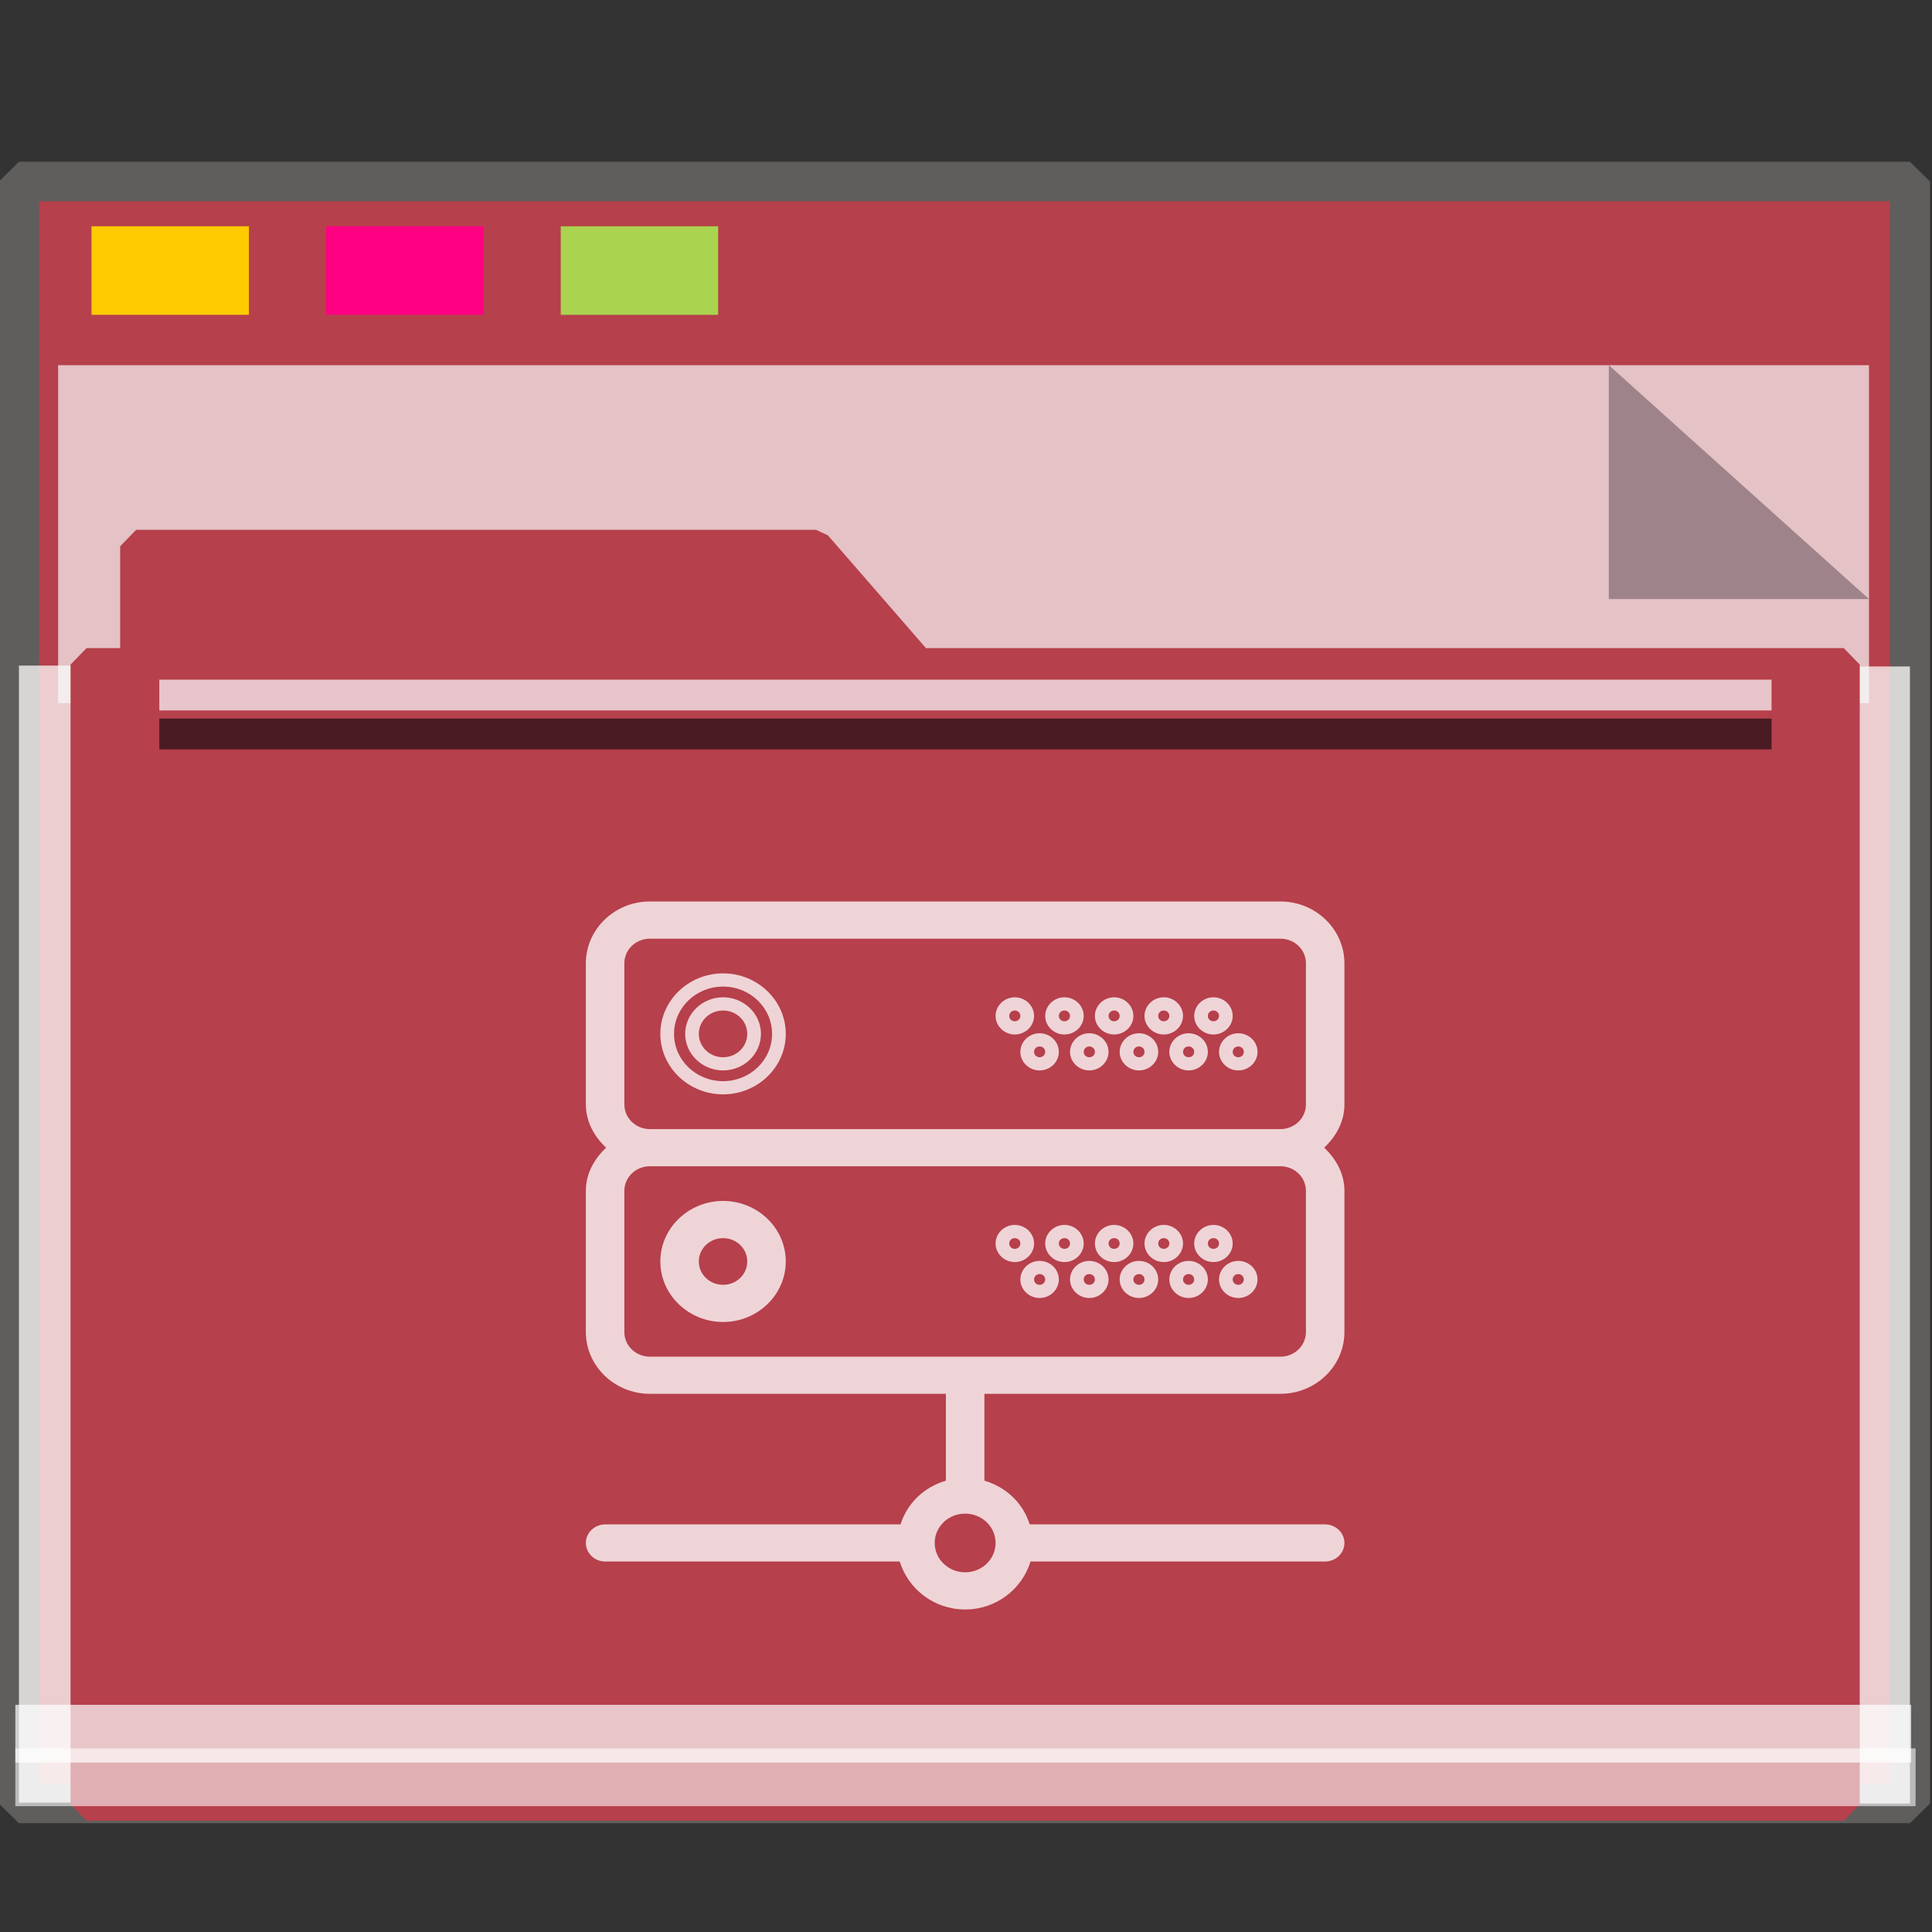 <?xml version="1.0" encoding="UTF-8" standalone="no"?>
<svg
   xmlns:dc="http://purl.org/dc/elements/1.1/"
   xmlns:cc="http://creativecommons.org/ns#"
   xmlns:rdf="http://www.w3.org/1999/02/22-rdf-syntax-ns#"
   xmlns:svg="http://www.w3.org/2000/svg"
   xmlns="http://www.w3.org/2000/svg"
   xmlns:sodipodi="http://sodipodi.sourceforge.net/DTD/sodipodi-0.dtd"
   xmlns:inkscape="http://www.inkscape.org/namespaces/inkscape"
   inkscape:version="1.0beta2 (2b71d25d45, 2019-12-03)"
   sodipodi:docname="certificate-server.svg"
   id="SVGRoot"
   version="1.1"
   viewBox="0 0 64 64"
   height="64px"
   width="64px">
  <rect x="0" y="0" width="64" height="64" fill="#333333" stroke="none"/>
  <sodipodi:namedview
     inkscape:document-rotation="0"
     inkscape:snap-global="false"
     inkscape:snap-to-guides="false"
     inkscape:snap-grids="false"
     inkscape:snap-page="true"
     inkscape:snap-object-midpoints="true"
     inkscape:grid-bbox="true"
     inkscape:lockguides="true"
     inkscape:window-maximized="1"
     inkscape:window-y="21"
     inkscape:window-x="0"
     inkscape:window-height="1027"
     inkscape:window-width="1920"
     units="px"
     inkscape:pagecheckerboard="false"
     inkscape:showpageshadow="false"
     showgrid="false"
     inkscape:current-layer="g1037"
     inkscape:document-units="px"
     inkscape:cy="41.588868"
     inkscape:cx="32"
     inkscape:zoom="33.96288"
     inkscape:pageshadow="2"
     inkscape:pageopacity="0.0"
     borderopacity="1.0"
     bordercolor="#666666"
     pagecolor="#FFFFFF"
     id="base" />
  <defs
     id="defs2">
    <linearGradient
       id="linearGradient4314-5">
      <stop
         id="stop4316-5"
         offset="0"
         style="stop-color:#ff4b00;stop-opacity:1" />
      <stop
         id="stop4318-8"
         offset="1"
         style="stop-color:#ff5500;stop-opacity:1" />
    </linearGradient>
  </defs>
  <g
     inkscape:label="Layer 1"
     inkscape:groupmode="layer"
     id="layer1">
    <g
       transform="matrix(0.984,0,0,0.963,-3.199,-18.562)"
       id="g938">
      <g
         transform="matrix(0.995,0,0,1,0.645,-1.038)"
         id="g1521">
        <g
           id="g852">
          <rect
             style="opacity:1;fill:#B6404B;fill-opacity:1;fill-rule:nonzero;stroke:#5f5e5c;stroke-width:1.361;stroke-linecap:square;stroke-linejoin:bevel;stroke-miterlimit:4;stroke-dasharray:none;stroke-opacity:1;paint-order:markers stroke fill"
             id="rect817"
             width="63.981"
             height="55.79"
             x="3.26"
             y="26.559" />
          <rect
             y="-67.24"
             x="43.239"
             height="1.928"
             width="39.113"
             id="rect1500"
             style="opacity:1;fill:#fefbfb;fill-opacity:0.755;fill-rule:nonzero;stroke:none;stroke-width:0.069;stroke-linecap:square;stroke-linejoin:bevel;stroke-miterlimit:4;stroke-dasharray:none;stroke-opacity:0.796;paint-order:markers stroke fill"
             transform="rotate(90)" />
          <rect
             transform="rotate(90)"
             style="opacity:1;fill:#fefbfb;fill-opacity:0.755;fill-rule:nonzero;stroke:none;stroke-width:0.081;stroke-linecap:square;stroke-linejoin:bevel;stroke-miterlimit:4;stroke-dasharray:none;stroke-opacity:0.796;paint-order:markers stroke fill"
             id="rect1498"
             width="39.113"
             height="2.615"
             x="43.209"
             y="-5.875" />
          <g
             id="g851"
             transform="matrix(0.267,0,0,0.377,-8.229,12.423)"
             style="opacity:0.693">
            <path
               id="rect831"
               d="M 47.996,54.25 H 277.469 V 85.091 H 47.996 Z"
               style="opacity:1;fill:#f8fafa;fill-opacity:1;fill-rule:nonzero;stroke:none;stroke-width:0.67;stroke-linecap:square;stroke-linejoin:bevel;stroke-miterlimit:4;stroke-dasharray:none;stroke-opacity:0.796;paint-order:markers stroke fill"
               inkscape:connector-curvature="0" />
            <path
               sodipodi:nodetypes="cccc"
               inkscape:connector-curvature="0"
               id="path1496"
               d="M 277.469,75.592 244.5,54.25 v 21.342 z"
               style="opacity:1;fill:#93a2a5;fill-opacity:1;fill-rule:nonzero;stroke:none;stroke-width:0.211;stroke-linecap:square;stroke-linejoin:bevel;stroke-miterlimit:4;stroke-dasharray:none;stroke-opacity:0.796;paint-order:markers stroke fill" />
          </g>
          <g
             transform="matrix(0.929,0,0,0.974,2.527,4.016)"
             style="fill:#B6404B;fill-opacity:1;stroke:#B6404B;stroke-width:1.162;stroke-miterlimit:4;stroke-dasharray:none;stroke-opacity:1"
             id="g1484">
            <path
               inkscape:connector-curvature="0"
               d="m 5.056,36.026 h 24.762 l 3.746,4.178 H 5.056 Z M 3.25,40.204 h 64 v 40.251 h -64 z"
               style="opacity:1;fill:#B6404B;fill-opacity:1;fill-rule:nonzero;stroke:#B6404B;stroke-width:1.162;stroke-linecap:square;stroke-linejoin:bevel;stroke-miterlimit:4;stroke-dasharray:none;stroke-opacity:1;paint-order:markers stroke fill"
               id="rect821"
               sodipodi:nodetypes="cccccccccc" />
          </g>
          <rect
             y="28.097"
             x="5.715"
             height="3.046"
             width="5.326"
             id="rect825"
             style="opacity:1;fill:#ffcc00;fill-opacity:0.993;fill-rule:nonzero;stroke:none;stroke-width:0.477;stroke-linecap:square;stroke-linejoin:bevel;stroke-miterlimit:4;stroke-dasharray:none;stroke-opacity:1;paint-order:markers stroke fill" />
          <rect
             style="opacity:1;fill:#ff0084;fill-opacity:0.993;fill-rule:nonzero;stroke:none;stroke-width:0.477;stroke-linecap:square;stroke-linejoin:bevel;stroke-miterlimit:4;stroke-dasharray:none;stroke-opacity:1;paint-order:markers stroke fill"
             id="rect827"
             width="5.326"
             height="3.046"
             x="13.653"
             y="28.097" />
          <rect
             y="28.097"
             x="21.591"
             height="3.046"
             width="5.326"
             id="rect829"
             style="opacity:1;fill:#aad450;fill-opacity:0.993;fill-rule:nonzero;stroke:none;stroke-width:0.477;stroke-linecap:square;stroke-linejoin:bevel;stroke-miterlimit:4;stroke-dasharray:none;stroke-opacity:1;paint-order:markers stroke fill" />
          <rect
             y="78.957"
             x="3.138"
             height="1.987"
             width="64.144"
             id="rect855"
             style="opacity:0.704;fill:#FFFFFF;fill-opacity:0.997;fill-rule:nonzero;stroke:none;stroke-width:0.09;stroke-linecap:square;stroke-linejoin:bevel;stroke-miterlimit:4;stroke-dasharray:none;stroke-opacity:0.796;paint-order:markers stroke fill" />
          <rect
             style="opacity:0.597;fill:#FFFFFF;fill-opacity:0.969;fill-rule:nonzero;stroke:none;stroke-width:0.09;stroke-linecap:square;stroke-linejoin:bevel;stroke-miterlimit:4;stroke-dasharray:none;stroke-opacity:0.796;paint-order:markers stroke fill"
             id="rect853"
             width="64.293"
             height="1.987"
             x="3.138"
             y="80.456" />
          <rect
             y="43.692"
             x="8.01"
             height="1.06"
             width="54.548"
             id="rect1504"
             style="opacity:0.704;fill:#fcfdff;fill-opacity:1;fill-rule:nonzero;stroke:none;stroke-width:0.061;stroke-linecap:square;stroke-linejoin:bevel;stroke-miterlimit:4;stroke-dasharray:none;stroke-opacity:0.796;paint-order:markers stroke fill" />
          <rect
             style="opacity:0.597;fill:#000207;fill-opacity:1;fill-rule:nonzero;stroke:none;stroke-width:0.061;stroke-linecap:square;stroke-linejoin:bevel;stroke-miterlimit:4;stroke-dasharray:none;stroke-opacity:0.796;paint-order:markers stroke fill"
             id="rect1523"
             width="54.548"
             height="1.06"
             x="8.01"
             y="45.031" />
          <g
             transform="matrix(0.42,0,0,0.412,22.67,51.134)"
             style="opacity:0.91;fill:#FFFFFF;fill-opacity:0.923;stroke:#FFFFFF;stroke-width:1.103;stroke-miterlimit:4;stroke-dasharray:none;stroke-opacity:0.853"
             id="g1037">
            <path
               transform="matrix(2.428,0,0,2.519,-47.687,-74.746)"
               d="M 21.541 29.855 C 20.371 29.855 19.416 30.777 19.416 31.904 L 19.416 36.582 C 19.416 37.155 19.694 37.646 20.088 38.016 C 19.694 38.386 19.416 38.875 19.416 39.447 L 19.416 44.125 C 19.416 45.253 20.371 46.174 21.541 46.174 L 31.361 46.174 L 31.361 49.053 C 30.633 49.266 30.079 49.8 29.857 50.502 L 20.055 50.502 C 19.705 50.502 19.416 50.779 19.416 51.117 C 19.416 51.455 19.705 51.732 20.055 51.732 L 29.83 51.732 C 30.111 52.644 30.966 53.322 32 53.322 C 33.034 53.322 33.889 52.644 34.17 51.732 L 43.945 51.732 C 44.295 51.732 44.584 51.455 44.584 51.117 C 44.584 50.779 44.295 50.502 43.945 50.502 L 34.143 50.502 C 33.921 49.8 33.367 49.266 32.639 49.053 L 32.639 46.174 L 42.459 46.174 C 43.629 46.174 44.584 45.255 44.584 44.127 L 44.584 39.447 C 44.584 38.875 44.306 38.386 43.912 38.016 C 44.306 37.646 44.584 37.154 44.584 36.582 L 44.584 31.904 C 44.584 30.777 43.629 29.855 42.459 29.855 L 21.541 29.855 z M 21.541 31.088 L 42.459 31.088 C 42.929 31.088 43.307 31.452 43.307 31.904 L 43.307 36.582 C 43.307 37.035 42.928 37.4 42.459 37.4 L 21.541 37.4 C 21.072 37.4 20.693 37.034 20.693 36.582 L 20.693 31.904 C 20.693 31.452 21.072 31.088 21.541 31.088 z M 23.969 32.238 C 22.824 32.238 21.887 33.14 21.887 34.244 C 21.887 35.348 22.824 36.248 23.969 36.248 C 25.114 36.248 26.049 35.348 26.049 34.244 C 26.049 33.14 25.114 32.238 23.969 32.238 z M 23.969 32.676 C 24.867 32.676 25.594 33.378 25.594 34.244 C 25.594 35.11 24.867 35.811 23.969 35.811 C 23.07 35.811 22.342 35.11 22.342 34.244 C 22.342 33.378 23.07 32.676 23.969 32.676 z M 23.969 33.031 C 23.278 33.031 22.711 33.578 22.711 34.244 C 22.711 34.91 23.278 35.455 23.969 35.455 C 24.66 35.455 25.225 34.91 25.225 34.244 C 25.225 33.578 24.66 33.031 23.969 33.031 z M 33.648 33.031 C 33.298 33.031 33.01 33.311 33.01 33.648 C 33.01 33.986 33.298 34.264 33.648 34.264 C 33.999 34.264 34.287 33.986 34.287 33.648 C 34.287 33.311 33.999 33.031 33.648 33.031 z M 35.295 33.031 C 34.945 33.031 34.656 33.311 34.656 33.648 C 34.656 33.986 34.945 34.264 35.295 34.264 C 35.645 34.264 35.934 33.986 35.934 33.648 C 35.934 33.311 35.645 33.031 35.295 33.031 z M 36.943 33.031 C 36.593 33.031 36.305 33.311 36.305 33.648 C 36.305 33.986 36.593 34.264 36.943 34.264 C 37.294 34.264 37.582 33.986 37.582 33.648 C 37.582 33.311 37.294 33.031 36.943 33.031 z M 38.59 33.031 C 38.24 33.031 37.951 33.311 37.951 33.648 C 37.951 33.986 38.24 34.264 38.59 34.264 C 38.94 34.264 39.229 33.986 39.229 33.648 C 39.229 33.311 38.94 33.031 38.59 33.031 z M 40.238 33.031 C 39.888 33.031 39.6 33.311 39.6 33.648 C 39.6 33.986 39.888 34.264 40.238 34.264 C 40.589 34.264 40.877 33.986 40.877 33.648 C 40.877 33.311 40.589 33.031 40.238 33.031 z M 23.969 33.469 C 24.413 33.469 24.771 33.815 24.771 34.244 C 24.771 34.673 24.413 35.018 23.969 35.018 C 23.524 35.018 23.164 34.673 23.164 34.244 C 23.164 33.815 23.524 33.469 23.969 33.469 z M 33.648 33.469 C 33.753 33.469 33.832 33.547 33.832 33.648 C 33.832 33.749 33.753 33.826 33.648 33.826 C 33.544 33.826 33.463 33.749 33.463 33.648 C 33.463 33.547 33.544 33.469 33.648 33.469 z M 35.295 33.469 C 35.4 33.469 35.48 33.547 35.48 33.648 C 35.48 33.749 35.4 33.826 35.295 33.826 C 35.19 33.826 35.109 33.749 35.109 33.648 C 35.109 33.547 35.19 33.469 35.295 33.469 z M 36.943 33.469 C 37.048 33.469 37.127 33.547 37.127 33.648 C 37.127 33.749 37.048 33.826 36.943 33.826 C 36.839 33.826 36.758 33.749 36.758 33.648 C 36.758 33.547 36.839 33.469 36.943 33.469 z M 38.59 33.469 C 38.695 33.469 38.775 33.547 38.775 33.648 C 38.775 33.749 38.695 33.826 38.59 33.826 C 38.485 33.826 38.406 33.749 38.406 33.648 C 38.406 33.547 38.485 33.469 38.59 33.469 z M 40.238 33.469 C 40.343 33.469 40.424 33.547 40.424 33.648 C 40.424 33.749 40.343 33.826 40.238 33.826 C 40.134 33.826 40.053 33.749 40.053 33.648 C 40.053 33.547 40.134 33.469 40.238 33.469 z M 34.471 34.223 C 34.12 34.223 33.832 34.502 33.832 34.84 C 33.832 35.177 34.12 35.455 34.471 35.455 C 34.821 35.455 35.109 35.177 35.109 34.84 C 35.109 34.502 34.821 34.223 34.471 34.223 z M 36.119 34.223 C 35.769 34.223 35.48 34.502 35.48 34.84 C 35.48 35.177 35.769 35.455 36.119 35.455 C 36.469 35.455 36.758 35.177 36.758 34.84 C 36.758 34.502 36.469 34.223 36.119 34.223 z M 37.768 34.223 C 37.417 34.223 37.127 34.502 37.127 34.84 C 37.127 35.177 37.417 35.455 37.768 35.455 C 38.118 35.455 38.406 35.177 38.406 34.84 C 38.406 34.502 38.118 34.223 37.768 34.223 z M 39.414 34.223 C 39.064 34.223 38.775 34.502 38.775 34.84 C 38.775 35.177 39.064 35.455 39.414 35.455 C 39.764 35.455 40.053 35.177 40.053 34.84 C 40.053 34.502 39.764 34.223 39.414 34.223 z M 41.062 34.223 C 40.712 34.223 40.424 34.502 40.424 34.84 C 40.424 35.177 40.712 35.455 41.062 35.455 C 41.413 35.455 41.701 35.177 41.701 34.84 C 41.701 34.502 41.413 34.223 41.062 34.223 z M 34.471 34.66 C 34.575 34.66 34.656 34.739 34.656 34.84 C 34.656 34.941 34.575 35.018 34.471 35.018 C 34.366 35.018 34.287 34.941 34.287 34.84 C 34.287 34.739 34.366 34.66 34.471 34.66 z M 36.119 34.66 C 36.224 34.66 36.305 34.739 36.305 34.84 C 36.305 34.941 36.224 35.018 36.119 35.018 C 36.014 35.018 35.934 34.941 35.934 34.84 C 35.934 34.739 36.014 34.66 36.119 34.66 z M 37.768 34.66 C 37.872 34.66 37.951 34.739 37.951 34.84 C 37.951 34.941 37.872 35.018 37.768 35.018 C 37.663 35.018 37.582 34.941 37.582 34.84 C 37.582 34.739 37.663 34.66 37.768 34.66 z M 39.414 34.66 C 39.519 34.66 39.6 34.739 39.6 34.84 C 39.6 34.941 39.519 35.018 39.414 35.018 C 39.309 35.018 39.229 34.941 39.229 34.84 C 39.229 34.739 39.309 34.66 39.414 34.66 z M 41.062 34.66 C 41.167 34.66 41.246 34.739 41.246 34.84 C 41.246 34.941 41.167 35.018 41.062 35.018 C 40.958 35.018 40.877 34.941 40.877 34.84 C 40.877 34.739 40.958 34.66 41.062 34.66 z M 21.541 38.631 L 42.459 38.631 C 42.929 38.631 43.307 38.995 43.307 39.447 L 43.307 44.125 C 43.307 44.578 42.928 44.943 42.459 44.943 L 21.541 44.943 C 21.072 44.943 20.693 44.579 20.693 44.127 L 20.693 39.447 C 20.693 38.995 21.072 38.631 21.541 38.631 z M 23.969 39.781 C 22.824 39.781 21.887 40.683 21.887 41.787 C 21.887 42.891 22.824 43.793 23.969 43.793 C 25.114 43.793 26.049 42.891 26.049 41.787 C 26.049 40.683 25.114 39.781 23.969 39.781 z M 33.648 40.576 C 33.298 40.576 33.01 40.854 33.01 41.191 C 33.01 41.529 33.298 41.807 33.648 41.807 C 33.999 41.807 34.287 41.529 34.287 41.191 C 34.287 40.854 33.999 40.576 33.648 40.576 z M 35.295 40.576 C 34.945 40.576 34.656 40.854 34.656 41.191 C 34.656 41.529 34.945 41.807 35.295 41.807 C 35.645 41.807 35.934 41.529 35.934 41.191 C 35.934 40.854 35.645 40.576 35.295 40.576 z M 36.943 40.576 C 36.593 40.576 36.305 40.854 36.305 41.191 C 36.305 41.529 36.593 41.807 36.943 41.807 C 37.294 41.807 37.582 41.529 37.582 41.191 C 37.582 40.854 37.294 40.576 36.943 40.576 z M 38.59 40.576 C 38.24 40.576 37.951 40.854 37.951 41.191 C 37.951 41.529 38.24 41.807 38.59 41.807 C 38.94 41.807 39.229 41.529 39.229 41.191 C 39.229 40.854 38.94 40.576 38.59 40.576 z M 40.238 40.576 C 39.888 40.576 39.6 40.854 39.6 41.191 C 39.6 41.529 39.888 41.807 40.238 41.807 C 40.589 41.807 40.877 41.529 40.877 41.191 C 40.877 40.854 40.589 40.576 40.238 40.576 z M 23.969 41.014 C 24.413 41.014 24.771 41.358 24.771 41.787 C 24.771 42.216 24.413 42.561 23.969 42.561 C 23.524 42.561 23.164 42.216 23.164 41.787 C 23.164 41.358 23.524 41.014 23.969 41.014 z M 33.648 41.014 C 33.753 41.014 33.832 41.09 33.832 41.191 C 33.832 41.292 33.753 41.369 33.648 41.369 C 33.544 41.369 33.463 41.292 33.463 41.191 C 33.463 41.09 33.544 41.014 33.648 41.014 z M 35.295 41.014 C 35.4 41.014 35.48 41.09 35.48 41.191 C 35.48 41.292 35.4 41.369 35.295 41.369 C 35.19 41.369 35.109 41.292 35.109 41.191 C 35.109 41.09 35.19 41.014 35.295 41.014 z M 36.943 41.014 C 37.048 41.014 37.127 41.09 37.127 41.191 C 37.127 41.292 37.048 41.369 36.943 41.369 C 36.839 41.369 36.758 41.292 36.758 41.191 C 36.758 41.09 36.839 41.014 36.943 41.014 z M 38.59 41.014 C 38.695 41.014 38.775 41.09 38.775 41.191 C 38.775 41.292 38.695 41.369 38.59 41.369 C 38.485 41.369 38.406 41.292 38.406 41.191 C 38.406 41.09 38.485 41.014 38.59 41.014 z M 40.238 41.014 C 40.343 41.014 40.424 41.09 40.424 41.191 C 40.424 41.292 40.343 41.369 40.238 41.369 C 40.134 41.369 40.053 41.292 40.053 41.191 C 40.053 41.09 40.134 41.014 40.238 41.014 z M 34.471 41.768 C 34.12 41.768 33.832 42.045 33.832 42.383 C 33.832 42.72 34.12 42.998 34.471 42.998 C 34.821 42.998 35.109 42.72 35.109 42.383 C 35.109 42.045 34.821 41.768 34.471 41.768 z M 36.119 41.768 C 35.769 41.768 35.48 42.045 35.48 42.383 C 35.48 42.72 35.769 42.998 36.119 42.998 C 36.469 42.998 36.758 42.72 36.758 42.383 C 36.758 42.045 36.469 41.768 36.119 41.768 z M 37.768 41.768 C 37.417 41.768 37.127 42.045 37.127 42.383 C 37.127 42.72 37.417 42.998 37.768 42.998 C 38.118 42.998 38.406 42.72 38.406 42.383 C 38.406 42.045 38.118 41.768 37.768 41.768 z M 39.414 41.768 C 39.064 41.768 38.775 42.045 38.775 42.383 C 38.775 42.72 39.064 42.998 39.414 42.998 C 39.764 42.998 40.053 42.72 40.053 42.383 C 40.053 42.045 39.764 41.768 39.414 41.768 z M 41.062 41.768 C 40.712 41.768 40.424 42.045 40.424 42.383 C 40.424 42.72 40.712 42.998 41.062 42.998 C 41.413 42.998 41.701 42.72 41.701 42.383 C 41.701 42.045 41.413 41.768 41.062 41.768 z M 34.471 42.205 C 34.575 42.205 34.656 42.282 34.656 42.383 C 34.656 42.484 34.575 42.561 34.471 42.561 C 34.366 42.561 34.287 42.484 34.287 42.383 C 34.287 42.282 34.366 42.205 34.471 42.205 z M 36.119 42.205 C 36.224 42.205 36.305 42.282 36.305 42.383 C 36.305 42.484 36.224 42.561 36.119 42.561 C 36.014 42.561 35.934 42.484 35.934 42.383 C 35.934 42.282 36.014 42.205 36.119 42.205 z M 37.768 42.205 C 37.872 42.205 37.951 42.282 37.951 42.383 C 37.951 42.484 37.872 42.561 37.768 42.561 C 37.663 42.561 37.582 42.484 37.582 42.383 C 37.582 42.282 37.663 42.205 37.768 42.205 z M 39.414 42.205 C 39.519 42.205 39.6 42.282 39.6 42.383 C 39.6 42.484 39.519 42.561 39.414 42.561 C 39.309 42.561 39.229 42.484 39.229 42.383 C 39.229 42.282 39.309 42.205 39.414 42.205 z M 41.062 42.205 C 41.167 42.205 41.246 42.282 41.246 42.383 C 41.246 42.484 41.167 42.561 41.062 42.561 C 40.958 42.561 40.877 42.484 40.877 42.383 C 40.877 42.282 40.958 42.205 41.062 42.205 z M 32 50.145 C 32.558 50.145 33.01 50.579 33.01 51.117 C 33.01 51.655 32.558 52.09 32 52.09 C 31.442 52.09 30.99 51.655 30.99 51.117 C 30.99 50.579 31.442 50.145 32 50.145 z "
               style="color:#FFFFFF;font-style:normal;font-variant:normal;font-weight:normal;font-stretch:normal;font-size:medium;line-height:normal;font-family:sans-serif;font-variant-ligatures:normal;font-variant-position:normal;font-variant-caps:normal;font-variant-numeric:normal;font-variant-alternates:normal;font-variant-east-asian:normal;font-feature-settings:normal;font-variation-settings:normal;text-indent:0;text-align:start;text-decoration:none;text-decoration-line:none;text-decoration-style:solid;text-decoration-color:#FFFFFF;letter-spacing:normal;word-spacing:normal;text-transform:none;writing-mode:lr-tb;direction:ltr;text-orientation:mixed;dominant-baseline:auto;baseline-shift:baseline;text-anchor:start;white-space:normal;shape-padding:0;shape-margin:0;inline-size:0;clip-rule:nonzero;display:inline;overflow:visible;visibility:visible;isolation:auto;mix-blend-mode:normal;color-interpolation:sRGB;color-interpolation-filters:linearRGB;solid-color:#FFFFFF;solid-opacity:1;vector-effect:none;fill:#FFFFFF;fill-opacity:0.855;fill-rule:nonzero;stroke:none;stroke-width:0.446;stroke-linecap:butt;stroke-linejoin:miter;stroke-miterlimit:4;stroke-dasharray:none;stroke-dashoffset:0;stroke-opacity:1;color-rendering:auto;image-rendering:auto;shape-rendering:auto;text-rendering:auto;enable-background:accumulate;stop-color:#FFFFFF;stop-opacity:1"
               id="path1041" />
          </g>
          <g
             transform="matrix(0.42,0,0,0.412,22.67,51.134)"
             style="opacity:0.91;fill:#FFFFFF;fill-opacity:0.923;stroke:#FFFFFF;stroke-width:1.103;stroke-miterlimit:4;stroke-dasharray:none;stroke-opacity:0.853"
             id="g891" />
          <g
             transform="matrix(0.42,0,0,0.412,22.67,51.134)"
             style="opacity:0.91;fill:#FFFFFF;fill-opacity:0.923;stroke:#FFFFFF;stroke-width:1.103;stroke-miterlimit:4;stroke-dasharray:none;stroke-opacity:0.853"
             id="g1043" />
        </g>
      </g>
    </g>
  </g>
</svg>
